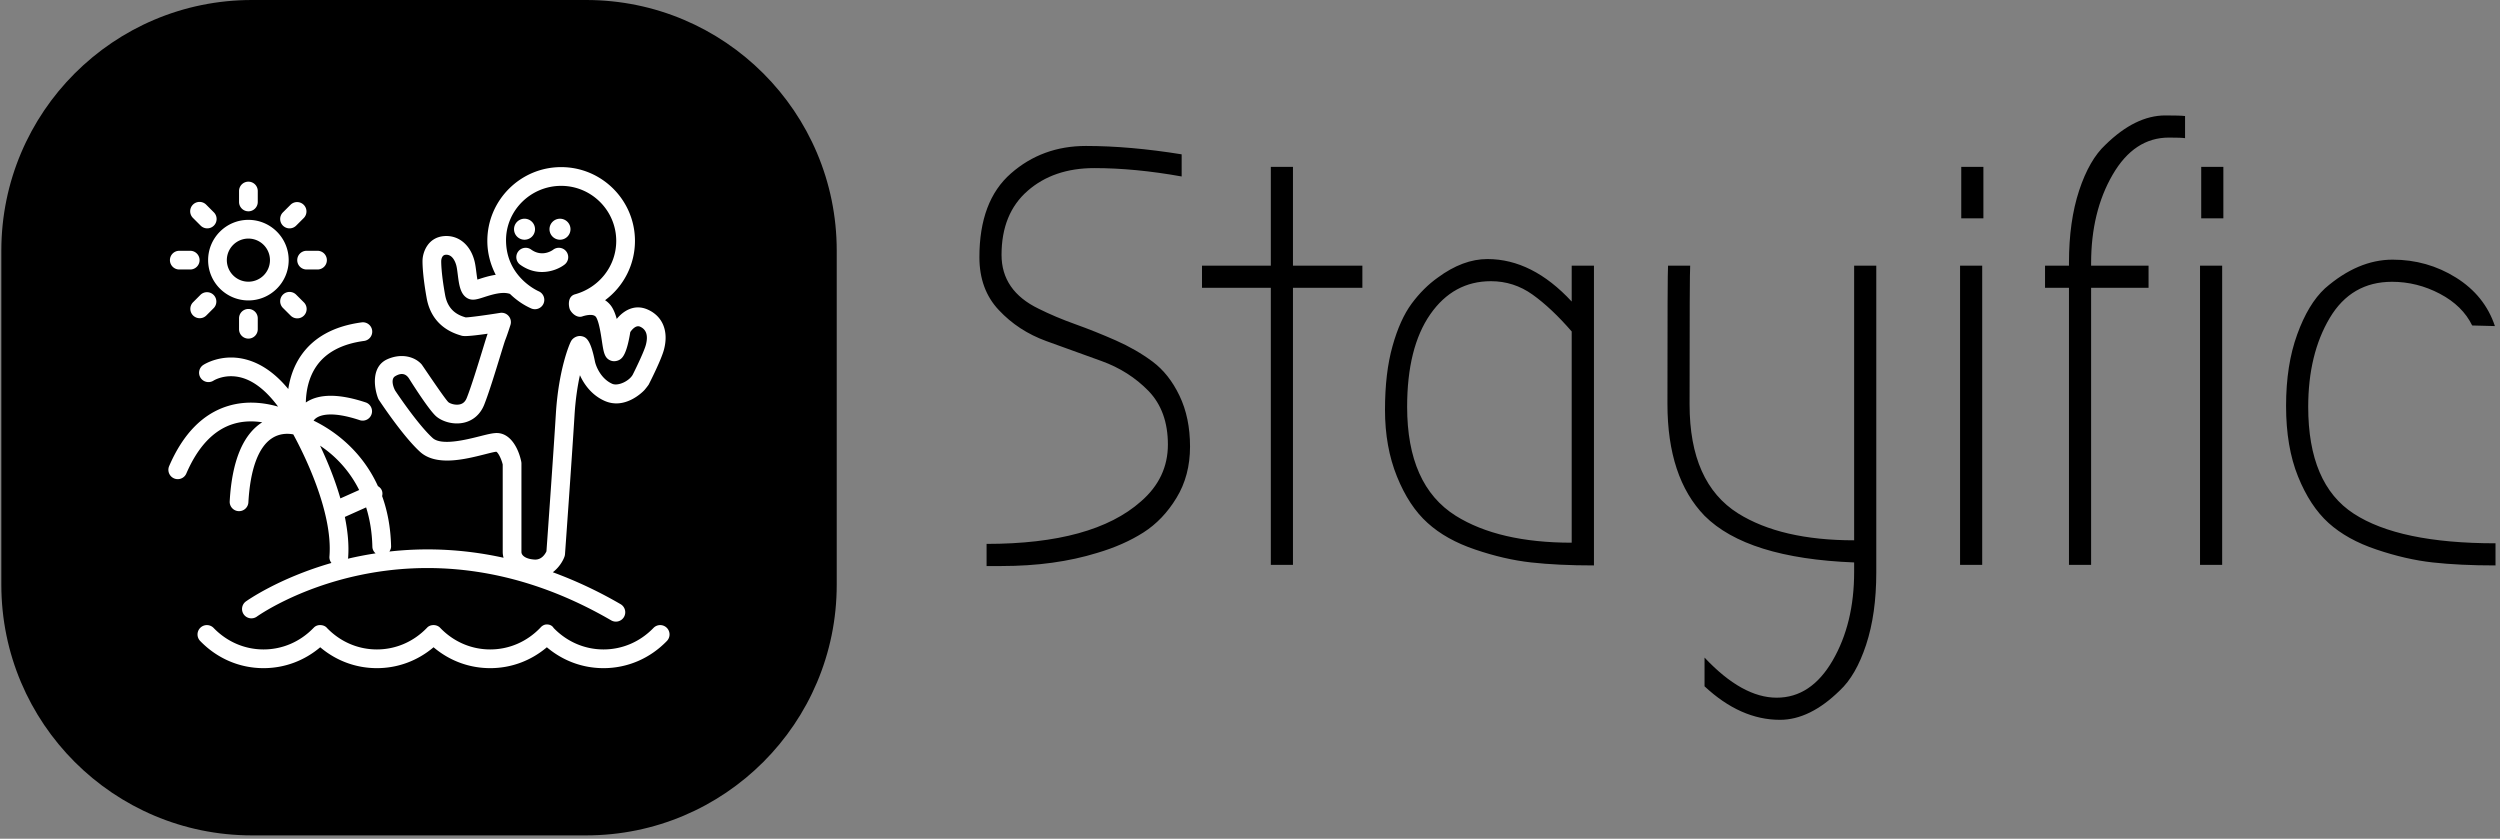 <svg xmlns="http://www.w3.org/2000/svg" version="1.1" xmlns:xlink="http://www.w3.org/1999/xlink" xmlns:svgjs="http://svgjs.dev/svgjs" width="2000" height="671" viewBox="0 0 2000 671"><rect x="0" y="0" width="2000" height="671" fill="#808080" stroke="none"/><g transform="matrix(1,0,0,1,-1.212,-1.394)"><svg viewBox="0 0 396 133" data-background-color="#ffffff" preserveAspectRatio="xMidYMid meet" height="671" width="2000" xmlns="http://www.w3.org/2000/svg" xmlns:xlink="http://www.w3.org/1999/xlink"><g id="tight-bounds" transform="matrix(1,0,0,1,0.24,0.276)"><svg viewBox="0 0 395.52 132.447" height="132.447" width="395.52"><g><svg viewBox="0 0 650.603 217.867" height="132.447" width="395.52"><g transform="matrix(1,0,0,1,255.083,30.11)"><svg viewBox="0 0 395.52 157.646" height="157.646" width="395.52"><g id="textblocktransform"><svg viewBox="0 0 395.52 157.646" height="157.646" width="395.52" id="textblock"><g><svg viewBox="0 0 395.52 157.646" height="157.646" width="395.52"><g transform="matrix(1,0,0,1,0,0)"><svg width="395.52" viewBox="1.85 -37.55 126.68 50.5" height="157.646" data-palette-color="#471aa0"><path d="M15.35-5.3L15.35-5.3Q17.6-7.25 17.6-10.05 17.6-12.85 15.98-14.53 14.35-16.2 12.05-17.03 9.75-17.85 7.43-18.7 5.1-19.55 3.48-21.28 1.85-23 1.85-25.7L1.85-25.7Q1.85-30.4 4.48-32.7 7.1-35 10.75-35 14.4-35 18.75-34.3L18.75-34.3 18.75-32.45Q14.85-33.15 11.45-33.15 8.05-33.15 5.88-31.25 3.7-29.35 3.7-25.9L3.7-25.9Q3.7-22.9 6.8-21.4L6.8-21.4Q8.2-20.7 9.88-20.1 11.55-19.5 13.25-18.75 14.95-18 16.32-16.98 17.7-15.95 18.57-14.13 19.45-12.3 19.45-9.88 19.45-7.45 18.32-5.6 17.2-3.75 15.55-2.7 13.9-1.65 11.7-1L11.7-1Q8.15 0.1 3.7 0.1L3.7 0.1 2.45 0.1 2.45-1.75Q11.35-1.75 15.35-5.3ZM26.2 0L26.2-23.15 20.45-23.15 20.45-25 26.2-25 26.2-33.25 28.05-33.25 28.05-25 33.85-25 33.85-23.15 28.05-23.15 28.05 0 26.2 0ZM51.34-22L51.34-25 53.2-25 53.2 0.05Q50.2 0.05 47.95-0.2 45.7-0.45 43.27-1.28 40.84-2.1 39.3-3.5 37.74-4.9 36.74-7.38 35.74-9.85 35.74-12.95 35.74-16.05 36.37-18.28 36.99-20.5 37.97-21.83 38.95-23.15 40.15-24L40.15-24Q42.25-25.55 44.3-25.55L44.3-25.55Q48.05-25.55 51.34-22L51.34-22ZM37.59-13.2L37.59-13.2Q37.59-6.65 41.65-4.1L41.65-4.1Q45.25-1.85 51.34-1.85L51.34-1.85 51.34-19.5Q49.65-21.45 48.07-22.58 46.5-23.7 44.59-23.7L44.59-23.7Q41.45-23.7 39.52-20.93 37.59-18.15 37.59-13.2ZM74.94-2.05L74.94-25 76.79-25 76.79 0.65Q76.79 4.1 75.94 6.68 75.09 9.25 73.74 10.5L73.74 10.5Q71.24 12.95 68.74 12.95L68.74 12.95Q65.44 12.95 62.44 10.15L62.44 10.15 62.44 7.75Q65.59 11.1 68.47 11.1 71.34 11.1 73.14 8 74.94 4.9 74.94 0.6L74.94 0.6 74.94-0.2Q65.99-0.55 62.44-4.1L62.44-4.1Q59.34-7.3 59.34-13.45L59.34-13.45Q59.34-24.5 59.39-25L59.39-25 61.24-25Q61.19-24.55 61.19-13.4L61.19-13.4Q61.19-6.85 65.24-4.3L65.24-4.3Q68.84-2.05 74.94-2.05L74.94-2.05ZM85.64-25L85.64 0 83.79 0 83.79-25 85.64-25ZM83.89-28.95L83.89-33.25 85.74-33.25 85.74-28.95 83.89-28.95ZM94.74-25L99.54-25 99.54-23.15 94.74-23.15 94.74 0 92.89 0 92.89-23.15 90.89-23.15 90.89-25 92.89-25 92.89-25.25Q92.89-28.7 93.74-31.28 94.59-33.85 95.94-35.1L95.94-35.1Q98.44-37.55 100.94-37.55L100.94-37.55Q102.19-37.55 102.59-37.5L102.59-37.5 102.59-35.65Q102.29-35.7 101.24-35.7L101.24-35.7Q98.34-35.7 96.54-32.6 94.74-29.5 94.74-25.2L94.74-25.2 94.74-25ZM105.69-25L105.69 0 103.84 0 103.84-25 105.69-25ZM103.94-28.95L103.94-33.25 105.79-33.25 105.79-28.95 103.94-28.95ZM128.48-19.95L128.48-19.95 126.58-20Q125.78-21.65 123.88-22.65 121.98-23.65 119.88-23.65L119.88-23.65Q116.48-23.65 114.68-20.63 112.88-17.6 112.88-13.2L112.88-13.2Q112.88-6.75 116.68-4.28 120.48-1.8 128.53-1.8L128.53-1.8 128.53 0.05Q125.53 0.05 123.28-0.2 121.03-0.45 118.58-1.28 116.13-2.1 114.58-3.5 113.03-4.9 112.03-7.38 111.03-9.85 111.03-13.28 111.03-16.7 111.96-19.25 112.88-21.8 114.28-23.1L114.28-23.1Q117.03-25.5 119.93-25.5 122.83-25.5 125.23-24 127.63-22.5 128.48-19.95Z" opacity="1" transform="matrix(1,0,0,1,0,0)" fill="#000000" class="wordmark-text-0" data-fill-palette-color="primary" id="text-0"></path></svg></g></svg></g></svg></g></svg></g><g><svg viewBox="0 0 217.867 217.867" height="217.867" width="217.867"><g><svg></svg></g><g id="icon-0"><svg viewBox="0 0 217.867 217.867" height="217.867" width="217.867"><g><path transform="scale(2.179,2.179)" d="M30 100c-16.569 0-30-13.431-30-30v-40c0-16.569 13.431-30 30-30h40c16.569 0 30 13.431 30 30v40c0 16.569-13.431 30-30 30z" fill="#000000" fill-rule="nonzero" stroke="none" stroke-width="1" stroke-linecap="butt" stroke-linejoin="miter" stroke-miterlimit="10" stroke-dasharray="" stroke-dashoffset="0" font-family="none" font-weight="none" font-size="none" text-anchor="none" style="mix-blend-mode: normal" data-fill-palette-color="accent"></path></g><g transform="matrix(1,0,0,1,43.573,43.589)"><svg viewBox="0 0 130.72 130.689" height="130.689" width="130.72"><g><svg xmlns="http://www.w3.org/2000/svg" xmlns:xlink="http://www.w3.org/1999/xlink" version="1.1" x="0" y="0" viewBox="0.226 0.236 90.549 90.527" enable-background="new 0 0 91 91" xml:space="preserve" height="130.689" width="130.72" class="icon-dxe-0" data-fill-palette-color="quaternary" id="dxe-0"><g fill="#ffffff" data-fill-palette-color="quaternary"><path d="M87.869 83.501C85.451 86.003 82.249 87.382 78.846 87.382H78.844C75.446 87.382 72.243 86.001 69.827 83.501 69.819 83.493 69.522 82.866 68.597 82.866 67.883 82.866 67.437 83.458 67.437 83.458 67.429 83.464 67.427 83.476 67.419 83.483S67.401 83.493 67.394 83.501C64.978 86.003 61.773 87.382 58.373 87.382H58.369C54.969 87.382 51.767 86.001 49.355 83.501 49.347 83.493 48.941 82.982 48.134 82.982 47.328 82.982 46.965 83.458 46.965 83.458 46.955 83.464 46.953 83.476 46.945 83.483 46.939 83.491 46.928 83.493 46.921 83.501 44.505 86.003 41.299 87.382 37.897 87.382H37.893C34.492 87.382 31.289 86.001 28.877 83.501 28.877 83.501 28.518 82.982 27.619 82.982 26.852 82.982 26.469 83.483 26.469 83.483 26.461 83.491 26.449 83.493 26.443 83.501 24.025 86.003 20.821 87.382 17.42 87.382H17.418C14.017 87.382 10.815 86.001 8.399 83.501A1.69 1.69 0 0 0 6.008 83.458 1.69 1.69 0 0 0 5.965 85.848C9.026 89.017 13.091 90.763 17.416 90.763H17.42C21.194 90.763 24.774 89.432 27.658 86.989 30.54 89.43 34.116 90.761 37.892 90.763H37.896C41.672 90.763 45.25 89.432 48.137 86.989 51.017 89.43 54.591 90.761 58.367 90.763H58.371C62.145 90.763 65.725 89.432 68.609 86.989 71.493 89.432 75.068 90.763 78.842 90.763H78.844C83.171 90.763 87.24 89.017 90.301 85.848A1.69 1.69 0 0 0 90.258 83.458 1.686 1.686 0 0 0 87.869 83.501" fill="#ffffff" data-fill-palette-color="quaternary"></path><path d="M11.995 46.628C13.776 46.091 15.565 46.091 17.179 46.341 13.692 48.557 11.712 53.358 11.305 60.613A1.69 1.69 0 1 0 14.681 60.803C15.019 54.793 16.503 50.783 18.976 49.202 20.401 48.29 21.885 48.357 22.791 48.526 24.515 51.683 29.986 62.426 29.325 70.587 29.29 71.027 29.435 71.436 29.687 71.758 20.106 74.517 14.356 78.619 14.226 78.713A1.69 1.69 0 0 0 13.86 81.074C14.408 81.827 15.47 81.986 16.221 81.441 16.5 81.239 44.497 61.377 80.231 82.129A1.694 1.694 0 0 0 82.544 81.516 1.693 1.693 0 0 0 81.931 79.204 78 78 0 0 0 69.684 73.435C70.81 72.579 71.516 71.405 71.797 70.603A1.7 1.7 0 0 0 71.887 70.165C71.901 69.988 73.163 52.358 73.612 45.01 73.791 42.085 74.177 39.68 74.583 37.829 75.324 39.486 76.72 41.434 79.018 42.462 82.651 44.091 85.814 40.97 86.221 40.537 86.331 40.423 86.939 39.661 87.013 39.517 87.245 39.065 89.287 35.045 89.769 33.203 90.644 29.883 89.545 27.18 86.829 25.973 84.37 24.88 82.354 26.284 81.234 27.667 81.034 26.928 80.778 26.238 80.448 25.67A4.1 4.1 0 0 0 79.127 24.284 13.33 13.33 0 0 0 84.527 13.572C84.527 6.22 78.545 0.236 71.191 0.236S57.853 6.22 57.853 13.572C57.853 15.75 58.409 17.832 59.371 19.692 58.172 19.873 57.074 20.229 56.247 20.498L56.059 20.559C55.98 20.113 55.912 19.576 55.862 19.186 55.772 18.478 55.687 17.808 55.542 17.234 54.801 14.276 52.662 12.504 50.056 12.699 47.077 12.937 46.196 15.642 46.146 17.026 46.142 17.114 46.058 19.263 46.895 23.922 47.326 26.311 48.733 29.413 53.091 30.659 53.421 30.773 53.867 30.916 57.909 30.337 57.756 30.752 57.484 31.632 56.975 33.295 56.164 35.935 54.942 39.923 54.142 41.925 53.88 42.579 53.494 42.951 52.925 43.094 52.077 43.306 51.124 42.96 50.827 42.713 50.227 42.202 46.113 36.029 45.985 35.884 44.758 34.478 42.34 33.822 39.818 34.934 36.879 36.226 37.353 39.961 38.096 41.962 38.141 42.084 38.199 42.198 38.267 42.304 38.442 42.569 42.59 48.855 45.7 51.682 48.625 54.339 53.877 53.015 57.355 52.136 58.244 51.909 59.082 51.698 59.462 51.662 59.773 51.771 60.366 52.857 60.632 53.968L60.634 69.775C60.634 70.124 60.693 70.471 60.781 70.817 53.209 69.148 46.256 69.01 40.156 69.693 40.341 69.414 40.473 69.095 40.463 68.735 40.382 65.254 39.777 62.258 38.845 59.679 38.928 59.328 38.928 58.957 38.77 58.606 38.624 58.277 38.371 58.045 38.086 57.875 34.957 50.992 29.525 47.515 26.458 46.038 26.582 45.88 26.726 45.719 26.92 45.581 27.726 45.005 29.829 44.294 34.858 45.975A1.692 1.692 0 0 0 35.932 42.769C31.072 41.145 27.424 41.151 25.059 42.767 25.102 40.799 25.511 38.336 26.96 36.225 28.682 33.716 31.595 32.173 35.617 31.637A1.691 1.691 0 0 0 35.171 28.285C30.158 28.951 26.458 30.98 24.172 34.312 22.838 36.254 22.185 38.379 21.888 40.332 19.553 37.505 16.995 35.716 14.239 34.989 9.855 33.829 6.659 35.895 6.527 35.984A1.685 1.685 0 0 0 6.044 38.308 1.7 1.7 0 0 0 8.377 38.815C8.463 38.762 10.531 37.484 13.453 38.278 15.743 38.907 17.974 40.708 20.048 43.511 17.52 42.787 14.331 42.394 11.047 43.383 6.479 44.753 2.885 48.412 0.365 54.255A1.69 1.69 0 0 0 1.915 56.616C2.57 56.616 3.193 56.235 3.468 55.596 5.569 50.723 8.437 47.706 11.995 46.628M59.193 48.299C58.519 48.355 57.638 48.576 56.524 48.858 54.09 49.475 49.553 50.622 47.974 49.182 45.444 46.884 41.888 41.64 41.206 40.62 40.776 39.835 40.424 38.497 41.179 38.031 42.626 37.139 43.347 37.898 43.687 38.405 44.745 40.086 47.44 44.279 48.645 45.297 49.683 46.174 51.723 46.887 53.744 46.38 55.364 45.972 56.618 44.838 57.281 43.182 58.132 41.051 59.329 37.143 60.204 34.289 60.588 33.04 60.984 31.749 61.083 31.499 61.464 30.556 62.032 28.753 62.032 28.753A1.68 1.68 0 0 0 61.702 27.141 1.67 1.67 0 0 0 60.155 26.575C57.698 26.968 54.723 27.377 53.951 27.391L53.928 27.385C52.579 26.998 50.732 26.16 50.222 23.325 49.461 19.11 49.523 17.194 49.523 17.166 49.527 17.06 49.582 16.13 50.319 16.073 51.573 15.965 52.104 17.427 52.261 18.061 52.366 18.481 52.432 19.042 52.506 19.616 52.738 21.46 52.96 23.204 54.26 23.929 55.139 24.419 56.041 24.124 57.293 23.717 59.017 23.157 60.664 22.715 61.94 23.143 63.043 24.212 64.316 25.121 65.769 25.767A1.696 1.696 0 0 0 68.002 24.908 1.695 1.695 0 0 0 67.143 22.675C66.638 22.451 61.312 19.932 61.232 13.575 61.163 8.087 65.698 3.622 71.189 3.622 76.677 3.622 81.143 8.086 81.143 13.575 81.143 18.112 78.061 22.003 73.697 23.216 72.197 23.633 72.577 25.62 72.804 26.033 73.254 26.851 74.202 27.533 75.071 27.193 75.089 27.187 77.023 26.521 77.524 27.378 78.038 28.258 78.348 30.295 78.55 31.644 78.864 33.73 79.024 34.777 80.184 35.206 80.756 35.418 81.519 35.273 81.987 34.874 82.282 34.62 83.056 33.96 83.683 30.038 83.972 29.613 84.694 28.728 85.453 29.067 86.587 29.57 86.939 30.673 86.497 32.346 86.218 33.417 84.937 36.128 84.118 37.752 83.472 38.904 81.452 39.859 80.402 39.379 78.329 38.451 77.456 36.151 77.295 35.341 76.501 31.376 75.713 30.93 74.84 30.777 74.14 30.655 73.367 31.034 73.01 31.632 72.65 32.232 70.718 36.938 70.236 44.807 69.82 51.64 68.697 67.395 68.534 69.656 68.328 70.094 67.684 71.236 66.37 71.143 64.744 71.041 64.015 70.384 64.015 69.779V53.784C64.015 53.67 64.003 53.555 63.98 53.445 63.464 50.93 61.896 48.028 59.193 48.299M37.081 68.816C37.093 69.313 37.319 69.726 37.664 70.023 35.914 70.289 34.246 70.615 32.659 70.99 32.669 70.945 32.693 70.908 32.697 70.86 32.889 68.476 32.618 65.944 32.111 63.439L35.954 61.717C36.601 63.78 37.018 66.129 37.081 68.816M34.694 58.578L31.303 60.094C30.265 56.488 28.846 53.119 27.631 50.564A20.7 20.7 0 0 1 34.694 58.578" fill="#ffffff" data-fill-palette-color="quaternary"></path><path d="M72.105 15.458A1.693 1.693 0 0 0 69.73 15.173C69.712 15.189 67.841 16.618 65.767 15.13A1.69 1.69 0 1 0 63.796 17.876C65.139 18.839 66.497 19.185 67.728 19.185 69.517 19.185 71.033 18.454 71.823 17.833A1.69 1.69 0 0 0 72.105 15.458" fill="#ffffff" data-fill-palette-color="quaternary"></path><path d="M70.98 13.354A1.9 1.9 0 0 0 72.879 11.457 1.9 1.9 0 0 0 70.98 9.56 1.9 1.9 0 0 0 69.085 11.457 1.9 1.9 0 0 0 70.98 13.354" fill="#ffffff" data-fill-palette-color="quaternary"></path><path d="M64.574 13.354A1.896 1.896 0 0 0 66.47 11.457 1.9 1.9 0 0 0 64.574 9.56 1.897 1.897 0 0 0 64.574 13.354" fill="#ffffff" data-fill-palette-color="quaternary"></path><path d="M7.405 17.044C7.405 21.058 10.668 24.323 14.682 24.323S21.961 21.058 21.961 17.044 18.696 9.765 14.682 9.765 7.405 13.03 7.405 17.044M14.682 13.148A3.9 3.9 0 0 1 18.58 17.044 3.9 3.9 0 0 1 14.682 20.94 3.9 3.9 0 0 1 10.786 17.044 3.9 3.9 0 0 1 14.682 13.148" fill="#ffffff" data-fill-palette-color="quaternary"></path><path d="M16.375 6.531V4.557C16.375 3.621 15.618 2.867 14.683 2.867S12.993 3.622 12.993 4.557V6.531A1.69 1.69 0 1 0 16.375 6.531" fill="#ffffff" data-fill-palette-color="quaternary"></path><path d="M22.319 7.017L20.921 8.413A1.695 1.695 0 0 0 20.919 10.806 1.69 1.69 0 0 0 23.311 10.808L24.708 9.412A1.692 1.692 0 0 0 22.319 7.017" fill="#ffffff" data-fill-palette-color="quaternary"></path><path d="M28.861 17.044A1.69 1.69 0 0 0 27.169 15.354H25.197A1.69 1.69 0 1 0 25.197 18.734H27.169A1.69 1.69 0 0 0 28.861 17.044" fill="#ffffff" data-fill-palette-color="quaternary"></path><path d="M23.312 23.282A1.694 1.694 0 0 0 20.919 23.282 1.697 1.697 0 0 0 20.921 25.676L22.319 27.07A1.69 1.69 0 1 0 24.709 24.675z" fill="#ffffff" data-fill-palette-color="quaternary"></path><path d="M12.992 27.557V29.531A1.69 1.69 0 0 0 16.374 29.531V27.557A1.69 1.69 0 0 0 12.992 27.557" fill="#ffffff" data-fill-palette-color="quaternary"></path><path d="M6.052 23.282L4.658 24.678A1.693 1.693 0 0 0 7.053 27.07L8.447 25.674A1.694 1.694 0 0 0 6.052 23.282" fill="#ffffff" data-fill-palette-color="quaternary"></path><path d="M2.195 18.734H4.171A1.69 1.69 0 1 0 4.171 15.354H2.195A1.69 1.69 0 1 0 2.195 18.734" fill="#ffffff" data-fill-palette-color="quaternary"></path><path d="M6.052 10.805A1.69 1.69 0 0 0 8.444 10.807C9.104 10.146 9.104 9.075 8.446 8.414L7.053 7.019A1.694 1.694 0 0 0 4.661 7.017 1.695 1.695 0 0 0 4.659 9.411z" fill="#ffffff" data-fill-palette-color="quaternary"></path></g></svg></g></svg></g></svg></g></svg></g></svg></g><defs></defs></svg><rect width="395.52" height="132.447" fill="none" stroke="none" visibility="hidden"></rect></g></svg></g></svg>
